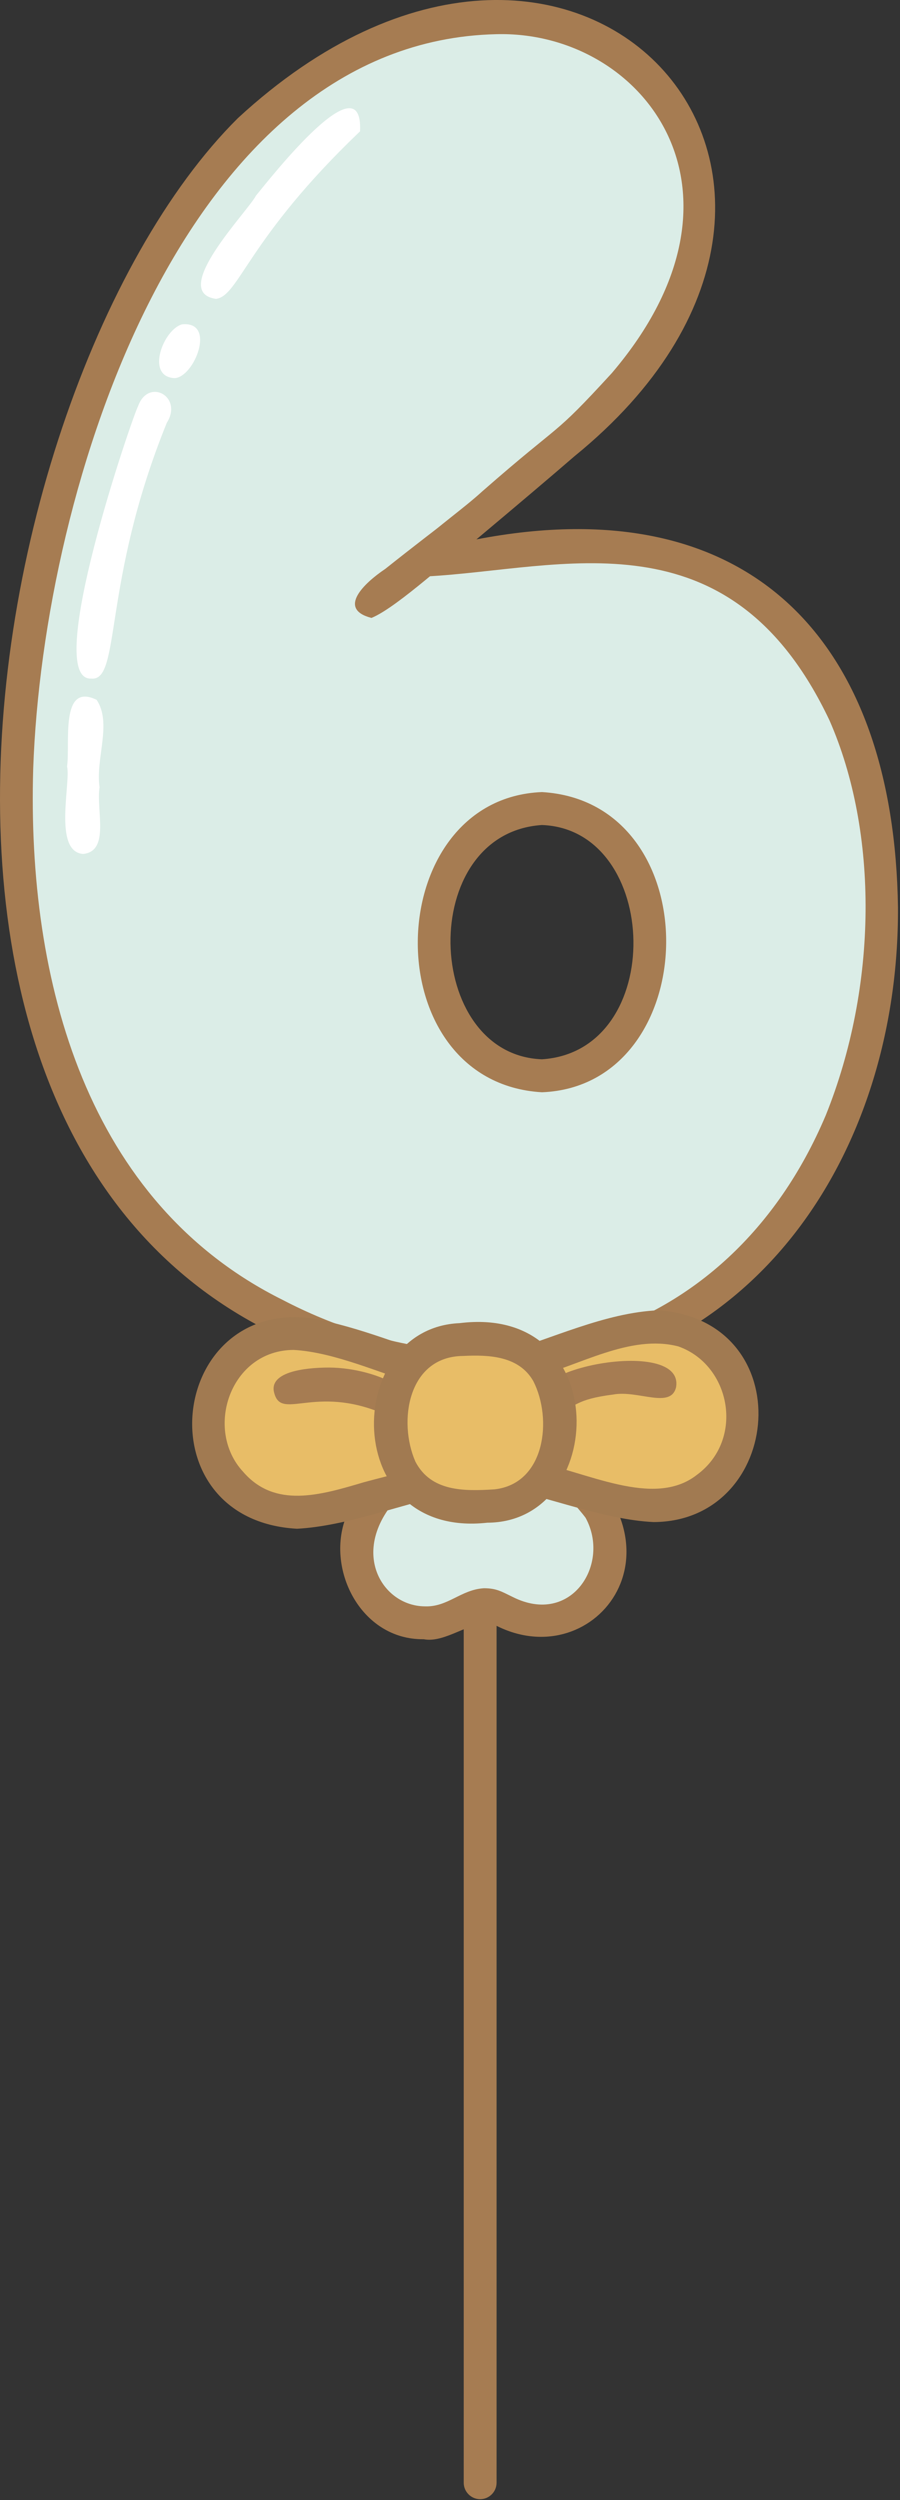 <svg width="72" height="200" viewBox="0 0 72 200" fill="none" xmlns="http://www.w3.org/2000/svg">
<rect x="0" y="0" width="72" height="200" fill="#333333" stroke="none"/>
<g clip-path="url(#clip0_1_1171)">
<path d="M67.549 57.096C59.006 39.046 44.112 44.379 34.097 44.791C47.909 32.954 50.25 32.387 54.707 22.843C64.343 -4.574 12.458 -15.768 2.176 51.868C-0.746 72.324 3.077 97.094 23.799 105.989C41.518 114.385 59.883 107.128 67.089 90.119C71.385 79.842 71.848 66.946 67.549 57.096ZM43.358 86.058C31.585 85.339 32.119 65.099 43.358 64.68C55.13 65.397 54.594 85.639 43.358 86.058Z" fill="#DBEDE7"/>
<path d="M38.612 110.848C-15.535 107.225 -3.492 31.797 19.033 9.449C46.098 -15.528 73.059 14.456 45.951 36.503C44.146 38.066 41.56 40.258 38.113 43.149C60.186 38.899 71.535 51.449 71.838 72.59C71.934 92.261 60.175 110.485 38.612 110.848ZM39.695 2.735C14.731 3.312 3.453 38.812 2.657 61.473C2.144 78.553 6.985 96.211 22.599 103.979C39.198 112.638 58.212 107.776 66.059 89.223C70.221 78.891 70.295 66.601 66.361 57.631C58.362 40.738 44.955 45.552 34.095 46.113C30.29 45.036 35.517 42.108 38.591 39.299C45.21 33.502 44.065 35.173 48.952 29.839C61.392 15.231 51.367 2.419 39.695 2.735ZM43.358 87.376C29.854 86.585 30.369 63.876 43.358 63.362C56.862 64.158 56.347 86.859 43.358 87.376ZM43.358 65.997C33.343 66.648 33.858 84.385 43.358 84.738C53.372 84.087 52.854 66.35 43.358 65.997Z" fill="#A67C52"/>
<path d="M29.717 49.431C26.942 48.717 29.149 46.63 30.821 45.51C32.949 43.813 35.551 41.821 35.997 41.483C37.795 40.298 38.825 42.846 37.574 43.592C36.56 44.084 31.859 48.564 29.717 49.431Z" fill="#A67C52"/>
<path d="M38.412 199.921C37.687 199.921 37.098 199.331 37.098 198.603V128.696C37.098 127.968 37.687 127.378 38.412 127.378C39.138 127.378 39.726 127.968 39.726 128.696V198.603C39.726 199.331 39.138 199.921 38.412 199.921Z" fill="#A67C52"/>
<path d="M39.905 128.654C38.707 127.916 37.516 128.817 36.226 129.368C34.563 129.992 32.923 129.992 31.404 129.188C26.54 125.692 28.466 120.793 32.321 117.523C35.267 114.667 35.372 113.547 38.202 113.104C41.447 113.12 41.542 114.401 44.64 117.157C53.343 123.723 46.74 132.582 39.905 128.654Z" fill="#DBEDE7"/>
<path d="M33.898 131.13C28.8 131.196 25.957 125.36 27.765 121.144C28.926 118.625 29.604 118.617 32.363 115.581C34.71 113.149 35.637 111.776 38.867 111.786C42.062 112.148 42.315 113.236 45.108 115.784C55.769 123.903 47.304 134.437 39.256 129.805C37.69 129.644 35.598 131.465 33.898 131.13ZM38.559 114.414C36.016 114.677 35.966 115.913 33.125 118.585C27.397 123.207 30.214 128.472 33.987 128.501C35.827 128.569 36.878 127.157 38.717 127.051C39.713 127.051 40.123 127.315 41.022 127.752C45.704 130.103 48.873 125.117 46.847 121.415C45.686 119.855 40.183 113.96 38.57 114.414H38.559Z" fill="#A67C52"/>
<path d="M41.24 117.926C48.913 119.884 57.816 123.792 59.418 113.489C58.257 101.605 47.068 107.491 41.179 109.296L41.24 117.926Z" fill="#E8BD67"/>
<path d="M52.292 121.758C48.398 121.581 43.747 119.723 39.942 118.951L39.865 108.348C44.114 107.117 48.387 104.993 52.705 104.814C64.093 105.697 62.677 121.713 52.292 121.758ZM42.543 116.901C46.813 117.652 52.266 120.711 55.75 117.982C59.602 115.149 58.462 109.183 54.263 107.705C50.397 106.704 46.343 109.26 42.496 110.24L42.543 116.901Z" fill="#A17A51"/>
<path d="M44.758 112.83C38.565 110.111 54.825 106.506 54.087 110.967C53.666 112.738 51.052 111.188 49.06 111.555C45.914 111.955 46.248 112.548 44.758 112.83Z" fill="#A67C52"/>
<path d="M34.804 118.464C27.131 120.419 18.229 124.329 16.626 114.024C17.787 102.14 28.963 108.026 34.865 109.834L34.804 118.464Z" fill="#E8BD67"/>
<path d="M23.76 122.292C11.438 121.61 13.42 103.908 24.969 105.465C28.792 106.161 32.279 107.689 36.184 108.891L36.108 119.494C32.25 120.274 27.773 122.084 23.76 122.292ZM23.497 107.987C18.418 108 16.308 114.345 19.451 117.736C21.994 120.685 25.607 119.61 29.092 118.577C29.985 118.329 32.665 117.652 33.501 117.444L33.548 110.785C30.466 109.881 26.753 108.163 23.489 107.987H23.497Z" fill="#A17A51"/>
<path d="M31.291 113.37C25.421 110.551 22.596 113.684 21.96 111.505C21.39 109.776 24.267 109.397 26.33 109.397C30.361 109.418 35.028 111.866 31.291 113.37Z" fill="#A67C52"/>
<path d="M37.051 120.493C47.147 121.71 46.653 108.047 39.823 107.215C28.303 105.312 29.352 120.651 37.051 120.493Z" fill="#E8BD67"/>
<path d="M38.99 121.808C27.166 123.125 27.405 106.245 36.767 105.845C49.11 104.308 48.613 121.779 38.99 121.808ZM37.051 108.469C32.621 108.509 31.832 113.726 33.233 116.925C34.484 119.328 37.125 119.296 39.558 119.141C43.615 118.693 44.214 113.52 42.667 110.487C41.518 108.464 39.111 108.366 37.051 108.469Z" fill="#A17A51"/>
<path d="M17.28 23.908C13.478 23.381 19.847 16.891 20.475 15.655C21.789 14.05 29.068 4.775 28.803 10.506C19.779 19.12 19.133 23.678 17.28 23.908Z" fill="white"/>
<path d="M13.964 30.248C11.63 30.142 13.052 26.366 14.566 25.945C17.343 25.676 15.533 30.2 13.964 30.248Z" fill="white"/>
<path d="M7.305 54.282C3.327 54.506 10.619 33.254 11.044 32.498C11.872 30.192 14.665 31.726 13.346 33.816C8.146 46.622 9.699 54.53 7.305 54.282Z" fill="white"/>
<path d="M6.653 68.311C4.236 68.14 5.676 62.611 5.366 61.31C5.629 59.465 4.78 54.545 7.731 55.984C8.982 57.871 7.626 60.682 7.965 62.975C7.676 64.796 8.816 68.092 6.653 68.311Z" fill="white"/>
</g>
<defs>
<clipPath id="clip0_1_1171">
<rect width="72" height="200" fill="white"/>
</clipPath>
</defs>
</svg>
